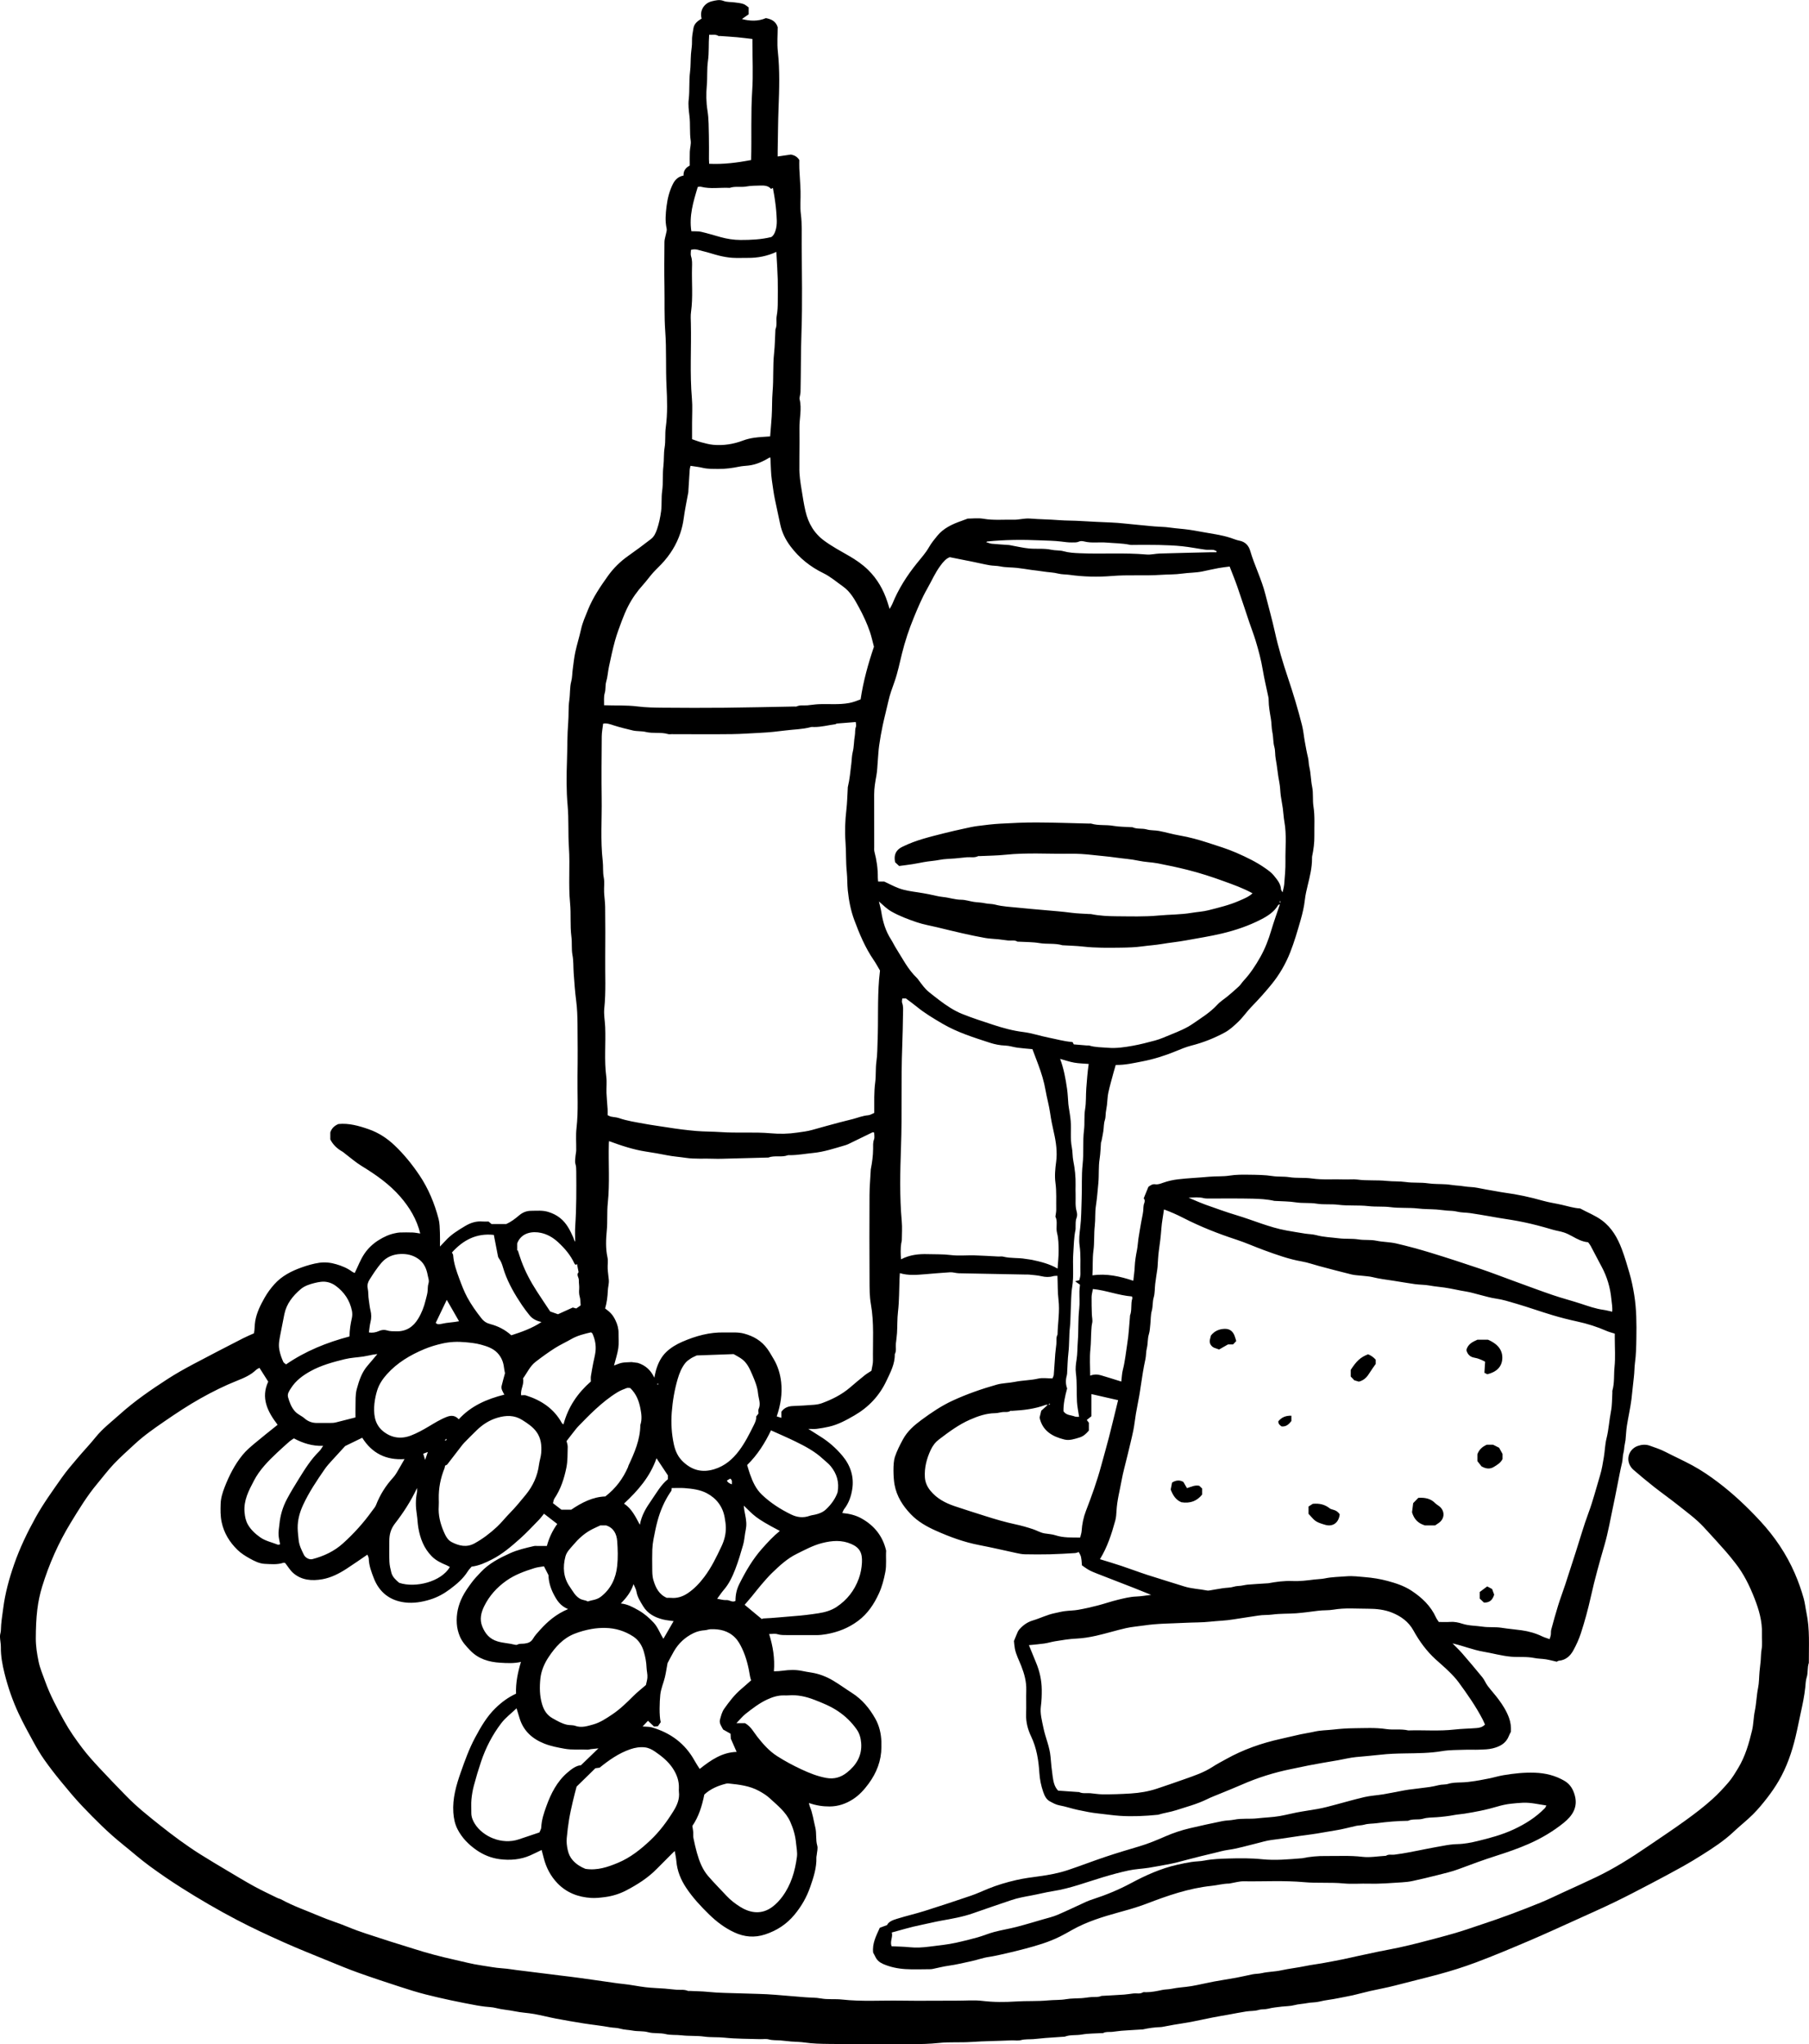 <?xml version="1.0" encoding="UTF-8"?>
<svg id="Layer_2" data-name="Layer 2" xmlns="http://www.w3.org/2000/svg" viewBox="0 0 203.906 230.43">
  <g id="Layer_1-2" data-name="Layer 1">
    <g>
      <path d="m175.457,187.317c-.429-.097-.812-.204-1.201-.266-.439-.07-.891-.064-1.324-.152-.87-.178-1.75-.067-2.62-.146-1.054-.096-2.081-.39-3.123-.567-1.146-.195-2.217-.645-3.465-.933.419.429.764.749,1.07,1.102.777.899,1.547,1.804,2.297,2.726.235.29.369.66.594.96.39.518.835.996,1.221,1.517.474.639.898,1.304,1.179,2.068.193.523.252,1.033.22,1.587-.08.165-.178.34-.252.525-.324.814-1.026,1.155-1.792,1.349-.491.124-1.017.126-1.529.148-.52.023-1.043-.011-1.563.009-.874.033-1.761.01-2.618.155-1.404.237-2.811.235-4.223.258-.897.015-1.799.041-2.689.144-.93.108-1.862.177-2.793.268-.678.066-1.345.237-2.018.356-.608.107-1.217.205-1.825.312-.499.088-.998.176-1.495.275-.647.129-1.291.272-1.938.402-1.944.39-3.824.981-5.64,1.781-.744.328-1.502.624-2.252.937-.549.228-1.109.434-1.641.696-1.111.547-2.301.853-3.47,1.233-.674.219-1.372.301-2.042.514-.021.007-.045.002-.068.004-1.392.139-2.79.206-4.184.118-.818-.051-1.634-.184-2.453-.266-.789-.079-1.571-.243-2.348-.408-.686-.146-1.354-.384-2.044-.507-.413-.074-.754-.276-1.098-.46-.408-.218-.602-.653-.747-1.076-.237-.691-.382-1.396-.429-2.136-.09-1.412-.306-2.802-.93-4.105-.374-.782-.592-1.613-.563-2.502.03-.905-.01-1.813.017-2.718.028-.953-.221-1.841-.56-2.71-.255-.654-.595-1.277-.726-1.975-.058-.305-.074-.618-.1-.848.167-.407.293-.737.439-1.059.054-.119.144-.226.234-.323.4-.432.863-.757,1.439-.929.84-.249,1.628-.657,2.494-.83.366-.073.729-.173,1.099-.222.507-.067,1.026-.064,1.529-.153.735-.13,1.464-.296,2.187-.482.763-.196,1.509-.46,2.274-.645.685-.166,1.369-.343,2.085-.37.554-.021,1.105-.121,1.682-.19-.63-.254-1.25-.51-1.875-.754-1.41-.551-2.822-1.094-4.232-1.645-.308-.121-.618-.245-.907-.405-.289-.16-.554-.366-.785-.522-.065-.94-.089-1.039-.36-1.5-.135.039-.276.107-.42.116-.941.055-1.882.115-2.825.138-.951.023-1.903.016-2.855-.002-.307-.006-.616-.072-.918-.137-1.398-.302-2.795-.63-4.196-.899-1.71-.328-3.312-.918-4.879-1.618-1.033-.461-2.037-1.023-2.834-1.857-.903-.944-1.59-2.004-1.836-3.333-.135-.731-.202-2.415.038-3.129.231-.689.562-1.339.911-1.982.498-.917,1.256-1.577,2.068-2.178,1.123-.83,2.28-1.613,3.555-2.199,1.599-.735,3.259-1.313,4.949-1.791.655-.185,1.363-.174,2.034-.312.87-.18,1.761-.167,2.631-.367.495-.114,1.037-.021,1.614-.021.051-.133.137-.266.149-.406.064-.782.104-1.567.165-2.35.029-.377.093-.75.126-1.127.031-.354-.051-.72.129-1.056.01-.018.004-.045.004-.067.034-1.282.261-2.565.108-3.843-.107-.893-.077-1.786-.12-2.723-.19.016-.347.005-.488.046-.441.128-.867.109-1.316.002-.451-.107-.923-.128-1.387-.18-.134-.015-.272-.005-.408-.007-2.505-.046-5.01-.089-7.514-.144-.331-.007-.663-.132-.989-.111-.956.06-1.913.145-2.867.223-.908.074-1.841.158-2.793-.125-.014.235-.03.431-.038.626-.049,1.236-.027,2.481-.17,3.706-.095.811-.065,1.614-.112,2.419-.023.399-.09.796-.129,1.194-.039.398.084.813-.123,1.194.024,1.113-.503,2.069-.951,3.02-.779,1.654-1.994,2.948-3.59,3.874-.918.533-1.844,1.043-2.89,1.278-.451.101-.909.182-1.367.24-.264.034-.537.006-.948.006.507.322.894.574,1.287.816.981.601,1.838,1.352,2.57,2.231.898,1.078,1.31,2.344,1.096,3.736-.123.801-.388,1.588-.909,2.252-.087.111-.128.259-.216.445.803.075,1.511.25,2.15.604,1.454.806,2.419,2.003,2.794,3.644-.052.804.065,1.603-.094,2.419-.162.83-.367,1.633-.716,2.395-.553,1.207-1.267,2.291-2.36,3.104-1.073.797-2.258,1.263-3.568,1.493-.379.067-.749.106-1.127.108-1.088.006-2.175.005-3.263-.003-.378-.003-.752.013-1.131-.105-.265-.083-.576-.016-.931-.016.433,1.379.656,2.746.538,4.201.377-.003.691-.023,1.026-.069.708-.098,1.432-.123,2.146.026.345.072.694.131,1.042.185.883.138,1.705.457,2.465.91.726.432,1.409.934,2.122,1.388,1.143.727,1.977,1.738,2.63,2.898.449.798.653,1.683.685,2.602.007.204.003.408.002.612-.009,1.539-.543,2.894-1.445,4.121-.496.675-1.052,1.29-1.759,1.746-.795.514-1.657.812-2.623.819-.787.006-1.541-.113-2.338-.391.035.152.046.278.094.389.323.756.42,1.568.617,2.355.171.684.025,1.379.221,2.058.093.322-.03.706-.058,1.062-.007.088-.042.175-.039.262.041,1.175-.324,2.27-.7,3.353-.394,1.136-.983,2.165-1.758,3.102-.894,1.081-1.992,1.798-3.315,2.234-1.204.397-2.35.292-3.481-.233-1.065-.494-1.985-1.192-2.821-2.005-.951-.926-1.854-1.897-2.592-3.004-.608-.912-1.023-1.902-1.114-3.014-.03-.373-.118-.74-.185-1.15-.117.113-.225.213-.329.317-.56.561-1.124,1.119-1.678,1.686-.994,1.018-2.183,1.771-3.427,2.426-.756.398-1.572.657-2.446.769-.515.066-1.026.126-1.535.095-1.466-.089-2.779-.588-3.809-1.662-.762-.795-1.266-1.756-1.539-2.83-.075-.295-.155-.588-.241-.914-.451.216-.854.419-1.266.603-1.115.498-2.31.581-3.482.429-.929-.12-1.822-.48-2.619-1.04-.877-.616-1.598-1.351-2.096-2.304-.314-.601-.443-1.244-.488-1.909-.108-1.581.325-3.075.837-4.532.467-1.33.948-2.664,1.616-3.912.643-1.2,1.319-2.38,2.315-3.342.679-.656,1.422-1.21,2.299-1.61-.046-1.212.192-2.38.555-3.582-.799.185-1.579.138-2.347.091-1.263-.078-2.44-.417-3.365-1.379-.469-.488-.924-.973-1.185-1.61-.185-.453-.299-.915-.333-1.412-.075-1.075.159-2.084.632-3.028.287-.572.667-1.103,1.049-1.619.306-.414.67-.787,1.023-1.164.917-.98,2.087-1.581,3.283-2.125.861-.392,1.787-.601,2.707-.815.13-.03.271-.011.407-.011.34-.001.679-0,1.05-0.0.243-.896.627-1.73,1.171-2.48-.498-.386-.972-.753-1.493-1.157-.174.211-.362.475-.585.704-.696.713-1.375,1.448-2.118,2.11-.981.874-1.984,1.742-3.165,2.341-.702.356-1.424.704-2.291.812-.122.147-.302.321-.431.527-.523.835-1.256,1.453-2.033,2.032-.662.493-1.376.887-2.161,1.135-.943.299-1.922.461-2.902.341-1.681-.206-2.875-1.136-3.49-2.713-.278-.712-.558-1.443-.577-2.234-.003-.146-.1-.289-.155-.439-.788.536-1.562,1.08-2.356,1.595-.837.543-1.741,1.004-2.715,1.177-1.159.205-2.34.131-3.293-.703-.345-.302-.587-.724-.91-1.134-.037-.003-.132-.038-.208-.014-.682.223-1.385.148-2.075.118-.623-.027-1.191-.321-1.726-.619-.484-.27-.97-.577-1.362-.961-.884-.865-1.52-1.884-1.784-3.129-.148-.696-.133-1.386-.111-2.077.021-.64.216-1.258.447-1.853.506-1.304,1.136-2.551,2.023-3.638.395-.484.883-.9,1.364-1.305.838-.707,1.702-1.382,2.587-2.096-1.146-1.489-1.91-3.036-1.059-4.863-.33-.519-.65-1.025-.987-1.556-.104.063-.272.128-.392.242-.607.58-1.356.9-2.12,1.203-1.418.563-2.778,1.243-4.111,1.989-1.435.804-2.799,1.713-4.15,2.643-1.14.784-2.276,1.58-3.293,2.525-.793.737-1.607,1.456-2.352,2.24-.662.696-1.238,1.473-1.857,2.21-1.15,1.371-2.075,2.897-3.003,4.417-1.378,2.257-2.441,4.664-3.216,7.189-.257.838-.44,1.71-.545,2.58-.13,1.069-.167,2.149-.171,3.231-.004.903.137,1.782.316,2.649.153.745.464,1.459.722,2.18.567,1.586,1.357,3.063,2.174,4.533.597,1.075,1.298,2.071,2.035,3.043.582.768,1.233,1.488,1.89,2.196,1.014,1.093,2.051,2.164,3.093,3.23,1.164,1.191,2.461,2.226,3.764,3.261,1.468,1.166,2.968,2.282,4.553,3.281,1.015.64,2.048,1.25,3.079,1.864.993.591,1.983,1.192,2.996,1.747.856.469,1.744.881,2.621,1.313.138.068.299.091.433.165,1.359.751,2.83,1.249,4.251,1.857,1.091.467,2.236.808,3.331,1.267,1.259.528,2.565.907,3.855,1.338,1.164.389,2.344.728,3.512,1.105,1.484.478,2.99.871,4.511,1.211,1.03.23,2.054.507,3.097.655.767.109,1.527.272,2.309.321.726.046,1.449.191,2.179.267.727.075,1.45.194,2.18.271.727.077,1.451.192,2.18.272.727.079,1.453.181,2.18.274.966.123,1.928.28,2.895.408.658.087,1.312.203,1.976.267.879.085,1.748.277,2.626.38.711.083,1.429.097,2.143.152.444.034.886.099,1.33.129.423.029.854-.051,1.264.125.058.025.135.005.202.008.693.034,1.384.035,2.08.108,1.25.131,2.516.122,3.775.17,1.259.048,2.522.05,3.777.156,1.136.096,2.271.185,3.406.28.58.049,1.171.025,1.736.129.808.149,1.619.039,2.42.128,2.186.242,4.378.09,6.566.123,2.175.033,4.35.002,6.525.002.906-0,1.823-.08,2.716.028,1.263.152,2.528.147,3.779.066,1.217-.078,2.435-.007,3.642-.123.672-.065,1.352-.023,2.008-.136.584-.101,1.161-.076,1.741-.115.376-.025.749-.1,1.126-.124.378-.025.764.039,1.125-.132.019-.009.045-.002.067-.003.828-.047,1.657-.087,2.484-.145.354-.025.705-.089,1.057-.13.352-.042.72.088,1.061-.12.084-.051.222-.017.335-.017.626 0,1.232-.123,1.841-.255.344-.075.701-.055,1.057-.131.735-.156,1.498-.178,2.24-.304.845-.144,1.679-.353,2.522-.511.845-.159,1.697-.28,2.543-.436.605-.112,1.204-.258,1.808-.38.347-.07.7-.053,1.056-.135.709-.164,1.457-.156,2.169-.312.927-.203,1.869-.301,2.798-.496.6-.126,1.222-.196,1.831-.305.78-.14,1.56-.288,2.337-.444.56-.113,1.115-.247,1.674-.368.795-.172,1.589-.345,2.386-.509.754-.155,1.514-.285,2.266-.45.793-.173,1.584-.361,2.37-.565,1.336-.347,2.674-.692,3.999-1.078.988-.287,1.959-.637,2.937-.959,2.25-.739,4.468-1.569,6.66-2.465.877-.358,1.729-.778,2.59-1.174,1.242-.571,2.49-1.13,3.722-1.722,2.024-.973,3.915-2.171,5.766-3.435,1.413-.965,2.842-1.909,4.228-2.912,1.051-.76,2.085-1.542,3.053-2.418.655-.592,1.25-1.229,1.818-1.891.417-.486.751-1.048,1.085-1.599.799-1.315,1.221-2.779,1.573-4.258.168-.708.16-1.457.308-2.171.181-.87.196-1.759.372-2.63.119-.587.106-1.2.161-1.801.038-.421.096-.84.133-1.261.037-.421.022-.838.1-1.266.104-.571.021-1.174.04-1.763.046-1.401-.335-2.712-.838-3.994-.551-1.406-1.206-2.759-2.147-3.954-.359-.457-.717-.916-1.102-1.35-.821-.926-1.649-1.847-2.494-2.752-.861-.923-1.886-1.661-2.867-2.445-.888-.709-1.819-1.363-2.713-2.066-.791-.623-1.565-1.269-2.327-1.928-.195-.169-.363-.407-.459-.647-.335-.829.104-1.746.955-2.041.449-.156.887-.194,1.365-.023.582.208,1.167.397,1.72.681,1.026.527,2.079,1.002,3.092,1.552,1.017.552,1.972,1.207,2.896,1.908,1.711,1.299,3.267,2.771,4.721,4.343,1.627,1.759,2.962,3.726,3.916,5.936.392.908.722,1.84.987,2.79.148.529.201,1.083.314,1.622.392,1.868.258,3.761.268,5.647-.187.53-.07,1.101-.246,1.641-.115.352-.115.744-.156,1.119-.103.967-.301,1.917-.511,2.865-.2.902-.369,1.811-.585,2.709-.418,1.743-.998,3.43-1.907,4.984-.381.651-.812,1.278-1.273,1.875-.507.657-1.039,1.302-1.625,1.887-.683.682-1.452,1.276-2.154,1.94-1.094,1.035-2.344,1.851-3.611,2.646-.695.436-1.395.865-2.112,1.264-1.199.666-2.408,1.316-3.624,1.952-1.351.708-2.703,1.417-4.076,2.081-1.429.691-2.88,1.336-4.327,1.989-1.766.798-3.527,1.609-5.31,2.369-2.001.852-4.007,1.699-6.043,2.46-1.352.505-2.732.941-4.133,1.32-1.652.447-3.316.84-4.971,1.275-.913.24-1.847.4-2.768.61-.663.151-1.318.336-1.981.487-.537.122-1.082.207-1.62.322-.711.153-1.438.209-2.147.388-.427.108-.888.076-1.323.162-.499.099-1.007.108-1.505.24-.447.118-.926.108-1.391.161-.527.059-1.055.115-1.572.244-.344.086-.699.027-1.056.136-.439.134-.926.096-1.388.168-.675.104-1.345.24-2.018.362-.586.105-1.173.2-1.757.315-.82.161-1.634.347-2.455.503-.629.119-1.264.205-1.895.313-.413.07-.823.153-1.235.229-.087.016-.175.036-.263.038-.69.021-1.371.115-2.044.266-.043.01-.09.003-.136.006-.76.047-1.521.088-2.28.145-.354.027-.704.099-1.057.126-.333.026-.675-.04-.99.131-.036.019-.089.004-.135.007-.76.047-1.532.03-2.277.162-.637.113-1.298-.004-1.913.238-.02.008-.045.003-.068.004-.692.047-1.384.09-2.076.143-.466.036-.931.098-1.397.132-.467.034-.932-.014-1.402.113-.338.092-.721.011-1.083.028-1.508.069-3.021.075-4.523.178-1.218.083-2.437-.017-3.643.112-2.075.221-4.151.088-6.226.12-2.061.033-4.124.012-6.185-.011-.897-.01-1.802-.029-2.687-.157-.516-.075-1.025-.077-1.537-.113-.422-.029-.84-.098-1.262-.128-.422-.03-.842.006-1.267-.11-.317-.087-.675-.018-1.015-.03-1.327-.045-2.662-.027-3.979-.167-.765-.082-1.531-.014-2.283-.12-.852-.12-1.71-.044-2.553-.146-.605-.073-1.228 0-1.802-.139-.662-.16-1.33-.033-1.99-.215-.55-.151-1.16-.07-1.728-.178-.477-.091-.964-.085-1.439-.226-.352-.104-.744-.081-1.12-.15-.979-.179-1.973-.278-2.957-.433-1.046-.165-2.09-.346-3.13-.543-.82-.156-1.63-.371-2.451-.518-.72-.128-1.459-.154-2.173-.305-.713-.151-1.443-.185-2.151-.371-.404-.106-.837-.106-1.255-.16-.307-.04-.614-.082-.919-.138-1.926-.354-3.843-.75-5.741-1.233-.956-.243-1.899-.539-2.837-.845-1.585-.516-3.17-1.037-4.739-1.598-1.139-.407-2.259-.872-3.379-1.331-1.695-.694-3.4-1.37-5.071-2.118-1.761-.788-3.515-1.601-5.223-2.496-2.146-1.123-4.24-2.343-6.289-3.642-1.223-.775-2.415-1.592-3.58-2.445-1.046-.765-2.019-1.631-3.031-2.443-1.625-1.303-3.091-2.774-4.524-4.276-.867-.908-1.668-1.88-2.466-2.851-.652-.793-1.281-1.609-1.871-2.449-.445-.634-.836-1.309-1.209-1.989-.574-1.047-1.149-2.096-1.655-3.177-.679-1.453-1.203-2.965-1.591-4.527-.243-.976-.428-1.949-.414-2.96.005-.398-.092-.796-.101-1.195-.005-.239.101-.479.104-.719.011-.827.157-1.637.261-2.454.218-1.714.671-3.36,1.237-4.985.637-1.828,1.47-3.556,2.406-5.25.876-1.584,1.935-3.039,2.969-4.512.551-.786,1.189-1.513,1.809-2.249.651-.773,1.355-1.503,1.987-2.29.796-.991,1.801-1.75,2.734-2.59,1.665-1.499,3.504-2.762,5.377-3.975.928-.602,1.898-1.145,2.875-1.665,1.875-1,3.767-1.968,5.657-2.941.392-.202.802-.367,1.216-.554.091-.458.061-.925.142-1.389.167-.964.594-1.803,1.058-2.626.304-.539.681-1.05,1.094-1.512.834-.934,1.919-1.489,3.087-1.904.645-.229,1.302-.421,1.973-.519.64-.094,1.29-.023,1.924.166.642.191,1.251.437,1.79.843.087.066.199.099.287.142.355-.726.64-1.5,1.088-2.166.409-.608.96-1.133,1.602-1.534.585-.366,1.2-.656,1.881-.788.173-.034.348-.074.523-.078.476-.011.952-.017,1.427.001.282.011.562.072.863.113-.387-1.587-1.187-2.922-2.241-4.14-1.246-1.439-2.775-2.496-4.379-3.479-.662-.406-1.253-.929-1.876-1.399-.089-.068-.169-.151-.266-.205-.578-.325-1.054-.751-1.374-1.38v-.791c.144-.444.445-.754.917-.948,1.163-.117,2.289.198,3.403.587,1.111.387,2.069,1.009,2.92,1.818,1.063,1.01,1.978,2.141,2.794,3.352,1.021,1.515,1.71,3.185,2.171,4.944.128.489.124,1.017.149,1.528.023.491.005.985.005,1.584.254-.268.429-.444.595-.629.635-.712,1.435-1.202,2.243-1.684.607-.363,1.249-.574,1.968-.509.225.02.453.003.669.003.118.099.221.186.335.282h1.66c.523-.231,1.002-.592,1.456-.979.393-.336.836-.509,1.337-.512.647-.004,1.296-.074,1.939.123.496.152.939.367,1.345.691.727.581,1.12,1.379,1.483,2.198.066.148.078.32.211.474,0-.584-.034-1.17.006-1.752.14-2.051.132-4.104.115-6.157-.002-.287-.002-.568-.091-.862-.087-.285-.008-.623.012-.937.013-.198.072-.394.075-.592.013-.838-.062-1.685.033-2.513.224-1.962.082-3.925.112-5.886.03-1.948.021-3.897-0-5.845-.009-.874-.036-1.755-.15-2.62-.137-1.043-.206-2.086-.282-3.133-.049-.67-.01-1.354-.133-2.007-.132-.698-.032-1.394-.122-2.08-.163-1.258-.029-2.526-.15-3.777-.203-2.099.007-4.201-.131-6.294-.105-1.578-.004-3.162-.146-4.729-.153-1.694-.131-3.385-.072-5.07.05-1.418.02-2.842.137-4.253.071-.854.005-1.714.126-2.554.102-.706.037-1.423.222-2.123.113-.426.101-.884.161-1.326.089-.66.155-1.326.295-1.975.185-.859.456-1.7.645-2.559.167-.76.485-1.458.771-2.172.557-1.393,1.393-2.624,2.255-3.833.627-.88,1.396-1.637,2.289-2.265.874-.615,1.734-1.253,2.578-1.909.354-.275.537-.698.678-1.115.219-.647.356-1.306.448-1.992.103-.766.015-1.531.121-2.282.134-.943.032-1.892.142-2.825.082-.696.022-1.398.135-2.076.128-.765.028-1.531.131-2.283.214-1.554.161-3.114.084-4.662-.102-2.054.008-4.112-.141-6.156-.123-1.694-.059-3.382-.091-5.072-.032-1.676-.015-3.353 0-5.03.003-.281.11-.561.161-.842.039-.216.134-.449.089-.649-.191-.846-.117-1.675-.011-2.526.108-.869.315-1.687.698-2.47.251-.513.61-.87,1.218-.984-.032-.528.235-.883.699-1.129,0-.512-.015-1.034.005-1.554.016-.422.159-.854.1-1.26-.134-.92-.029-1.847-.138-2.758-.076-.628-.157-1.259-.085-1.875.121-1.034.019-2.076.148-3.097.085-.676.057-1.343.106-2.013.036-.489.135-.979.116-1.465-.019-.502.084-.981.163-1.462.085-.52.492-.826.923-1.084-.257-.863.261-1.744,1.171-1.954.426-.098.837-.214,1.303-.034.381.147.831.11,1.249.167.328.045.665.072.975.175.222.073.408.258.6.387v.78c-.234.165-.493.348-.757.533.905.232,1.82.276,2.701-.105.593.116,1.097.318,1.332,1.02,0,.85-.084,1.81.017,2.751.229,2.121.161,4.246.079,6.36-.063,1.623-.063,3.244-.098,4.866-.004.199-.001.398-.001.602.512-.075.965-.141,1.495-.218.32.066.693.196.943.616,0,.294-.013.631.003.968.04.852.112,1.702.137,2.554.026.86-.072,1.733.036,2.58.144,1.127.089,2.249.094,3.373.015,3.308.092,6.619-.025,9.923-.08,2.258-.055,4.514-.109,6.77-.003.131-.042.262-.061.393-.019.131-.074.274-.044.393.275,1.095-.033,2.185-.015,3.277.017,1.087-.003,2.175-.006,3.263-.001.385.006.771-.002,1.156-.019.851.113,1.682.251,2.521.132.807.249,1.615.436,2.411.32,1.361.964,2.496,2.13,3.345.886.646,1.841,1.16,2.784,1.702.777.448,1.514.955,2.152,1.58,1.031,1.012,1.73,2.241,2.173,3.614.071.22.139.44.246.781.141-.254.238-.392.299-.545.682-1.681,1.639-3.193,2.776-4.6.477-.59.994-1.164,1.366-1.818.269-.472.6-.875.935-1.283.706-.86,1.678-1.306,2.698-1.667.208-.074.415-.153.732-.27.514,0,1.163-.087,1.779.019,1.126.194,2.249.079,3.372.107.625.015,1.239-.182,1.874-.13,1.075.088,2.159.091,3.23.176.855.068,1.706.045,2.557.103,1.1.075,2.201.11,3.301.163.506.024,1.025.057,1.533.115.998.115,1.999.184,2.995.292.559.061,1.115.07,1.671.112.354.026.704.098,1.058.126.355.028.708.068,1.058.107.664.073,1.317.19,1.97.311,1.081.201,2.178.33,3.23.672.334.109.661.253,1.003.317.652.123,1.039.566,1.202,1.125.486,1.669,1.288,3.225,1.713,4.914.359,1.427.763,2.84,1.08,4.281.382,1.735.898,3.442,1.464,5.13.593,1.768,1.136,3.552,1.59,5.36.15.598.202,1.22.312,1.829.11.607.216,1.216.362,1.814.085.347.063.698.148,1.052.176.729.166,1.501.317,2.237.152.738.035,1.486.149,2.212.173,1.103.084,2.204.101,3.305.012.779-.088,1.553-.25,2.317-.019.087-.012.181-.012.271-0,1.029-.249,2.016-.489,3.007-.13.535-.256,1.075-.317,1.62-.086.772-.262,1.524-.473,2.263-.355,1.243-.717,2.491-1.191,3.692-.505,1.28-1.197,2.472-2.072,3.554-.723.894-1.491,1.743-2.293,2.567-.531.546-.96,1.194-1.513,1.713-.45.422-.904.857-1.464,1.163-1.208.658-2.47,1.155-3.804,1.494-.614.156-1.206.41-1.795.651-1.204.493-2.433.878-3.716,1.126-.981.19-1.951.421-3.0.401-.082.281-.166.551-.239.825-.203.763-.426,1.522-.593,2.293-.098.454-.1.928-.156,1.392-.034.285-.096.567-.132.851-.036.285-.008.563-.106.858-.131.392-.109.833-.171,1.25-.055.369-.134.735-.206,1.102-.013.064-.054.124-.059.188-.05.6-.055,1.208-.15,1.8-.147.918-.061,1.843-.146,2.757-.08.863-.149,1.732-.278,2.586-.112.743-.04,1.482-.124,2.215-.108.942-.029,1.895-.154,2.825-.124.925-.05,1.839-.115,2.773,1.597-.224,3.091.104,4.609.614.057-.535.141-1.059.161-1.586.026-.647.138-1.277.26-1.91.08-.414.094-.839.158-1.257.097-.633.208-1.263.319-1.894.068-.391.163-.778.214-1.17.04-.307-.001-.617.121-.925.065-.164.098-.405-.063-.539.185-.452.365-.892.533-1.305.25-.191.478-.336.766-.291.325.05.616-.077.904-.177.544-.19,1.091-.315,1.669-.383,1.156-.136,2.318-.177,3.472-.287.786-.075,1.578-.01,2.348-.132.743-.118,1.479-.109,2.217-.098.874.013,1.759.017,2.618.152.63.099,1.26.027,1.875.123.851.133,1.714.029,2.552.148,1.24.175,2.476.059,3.713.107.475.019.958-.046,1.426.016,1.099.146,2.209.037,3.301.152.719.076,1.44.023,2.146.125.83.12,1.669.026,2.485.144.698.101,1.388.071,2.08.116.354.023.704.097,1.058.124.333.025.66.05.992.108.478.084.975.058,1.461.162.689.148,1.387.256,2.082.38.326.058.651.122.979.166,1.464.194,2.902.506,4.323.91.696.198,1.42.297,2.128.458.687.157,1.361.373,2.071.413.819.452,1.703.781,2.462,1.347,1.114.829,1.761,1.984,2.235,3.241.333.882.598,1.792.861,2.698.233.803.401,1.618.535,2.448.264,1.631.27,3.265.243,4.903-.015.919-.033,1.845-.156,2.754-.072.537-.056,1.073-.124,1.602-.107.839-.168,1.682-.274,2.519-.127,1.004-.359,1.995-.516,2.996-.083.527-.094,1.065-.152,1.597-.026.24-.099.475-.128.716-.029.246-.041.485-.107.734-.095.355-.068.742-.158,1.117-.202.832-.351,1.677-.521,2.517-.148.733-.284,1.468-.443,2.199-.33,1.524-.581,3.063-1.018,4.566-.558,1.919-1.098,3.848-1.531,5.797-.311,1.402-.686,2.781-1.129,4.141-.217.666-.514,1.316-.852,1.93-.342.62-.847,1.088-1.614,1.159-.103.01-.199.087-.267.119Zm-127.213-23.647c-.179.068-.359.135-.543.205.066.209.125.395.218.691.131-.379.222-.643.313-.907.038-.019.077-.038.026-.013.028-.05.007-.013-.014.024Zm34.258,3.659c.02.04.04.08.012.025.053.031.015.009-.023-.013-.001-.235.088-.493-.185-.663-.117.069-.237.141-.374.222.13.269.357.341.57.43Zm-40.929-17.128c.388.067.778.006,1.116-.149.315-.145.645-.173.915-.084.36.118.706.099,1.061.108,1.112.029,1.907-.492,2.473-1.424.393-.647.659-1.342.835-2.074.072-.299.163-.594.211-.897.052-.33.009-.684.111-.994.109-.33-.027-.625-.077-.899-.139-.76-.413-1.459-1.142-1.932-.601-.39-1.214-.517-1.898-.497-.869.026-1.625.344-2.181.991-.505.588-.933,1.247-1.347,1.905-.17.27-.283.6-.206.957.095.434.051.885.127,1.324.068.392.091.794.188,1.178.112.446.113.871.003,1.318-.094.384-.123.784-.18,1.177-.036.021-.073.041-.019.011-.03.055-.01.018.01-.019Zm76.549,8.169c-.09-.001-.191-.03-.27-0-1.217.457-2.488.601-3.773.671-.068.004-.152-.02-.201.012-.268.178-.568.093-.854.125-.285.032-.568.122-.852.125-1.017.013-1.955.341-2.862.742-1.264.558-2.369,1.383-3.464,2.215-.413.314-.713.705-.935,1.18-.459.983-.728,2.002-.661,3.089.034.563.258,1.064.618,1.507.715.883,1.675,1.388,2.72,1.744,1.122.383,2.257.731,3.386,1.093,1.152.369,2.311.71,3.496.964.665.142,1.323.329,1.968.544.435.144.834.395,1.295.473.413.07.844.085,1.237.214.913.299,1.841.246,2.781.256.064-.274.152-.507.168-.744.052-.777.203-1.531.483-2.255.648-1.676,1.255-3.366,1.723-5.103.29-1.079.604-2.152.882-3.234.349-1.358.671-2.722,1.022-4.151-1.003-.229-1.991-.454-3.01-.686v2.496c-.18.146-.35.285-.522.424.069.09.151.197.236.308v.88c-.295.353-.598.648-1.062.788-.561.17-1.132.367-1.698.227-1.356-.333-2.476-.98-2.794-2.474.063-.257.12-.492.189-.773.228-.207.485-.44.742-.673.085-.013.17-.026.255-.039-.016-.032-.031-.064-.047-.096-.065.05-.129.1-.193.15Zm13.082-22.039c-.108.761-.246,1.459-.298,2.163-.06.822-.155,1.637-.276,2.452-.091.618-.103,1.247-.151,1.871-.007.089-.018.177-.031.266-.079.548-.169,1.094-.236,1.643-.062.509-.025,1.043-.168,1.525-.149.501-.079,1.012-.219,1.512-.135.486-.108,1.016-.164,1.526-.041.374-.054.761-.163,1.117-.159.518-.098,1.057-.23,1.577-.103.406-.071.845-.163,1.254-.229,1.013-.372,2.04-.529,3.065-.054.35-.101.701-.164,1.049-.121.672-.26,1.341-.375,2.014-.108.632-.166,1.274-.296,1.901-.197.945-.436,1.88-.659,2.819-.223.939-.492,1.869-.663,2.818-.203,1.129-.507,2.242-.567,3.396-.02.376-.045.762-.144,1.122-.412,1.496-.883,2.971-1.726,4.342.834.259,1.636.494,2.428.759.975.326,1.937.693,2.915,1.011,1.373.446,2.758.856,4.134,1.294.848.271,1.739.293,2.603.466.106.021.225.002.335-.016.479-.078.955-.171,1.434-.242.417-.062.856-.046,1.251-.17.27-.085.526-.075.79-.107.263-.032.521-.106.784-.128.714-.058,1.429-.098,2.144-.145.045-.003.092.002.136-.006.901-.165,1.81-.294,2.725-.252.837.038,1.662-.067,2.481-.171.398-.051.804-.046,1.192-.127.812-.171,1.638-.171,2.457-.239.69-.057,1.385.038,2.079.096.866.073,1.711.207,2.546.433.938.254,1.856.552,2.679,1.094,1.179.776,2.174,1.713,2.767,3.024.081.178.209.335.317.504.445,0,.853.024,1.257-.006.479-.036.949.058,1.38.199.753.246,1.532.22,2.295.335.704.106,1.425.012,2.145.126.742.118,1.497.178,2.245.282.818.114,1.591.332,2.332.689.25.12.522.195.836.309.055-.189.113-.329.134-.474.029-.199-.002-.41.05-.601.247-.913.497-1.826.778-2.729.248-.798.547-1.58.809-2.374.405-1.231.799-2.466,1.196-3.699.464-1.442.876-2.903,1.404-4.321.522-1.4.884-2.843,1.316-4.266.203-.669.312-1.37.428-2.062.117-.698.128-1.42.299-2.103.253-1.011.303-2.049.504-3.066.134-.674.11-1.38.155-2.072.006-.09-.014-.186.01-.271.242-.872.145-1.776.235-2.662.107-1.054.027-2.127.027-3.191 0-.177 0-.353 0-.546-.336-.109-.636-.179-.914-.301-1.07-.47-2.173-.82-3.317-1.067-.943-.203-1.881-.443-2.806-.72-1.365-.409-2.708-.891-4.076-1.291-.757-.221-1.51-.465-2.301-.575-.585-.081-1.156-.261-1.732-.401-.533-.13-1.058-.304-1.598-.389-.829-.13-1.643-.336-2.476-.455-.545-.077-1.098-.121-1.642-.222-.546-.102-1.113-.083-1.665-.159-.832-.113-1.657-.269-2.488-.393-.764-.114-1.529-.208-2.282-.395-.364-.091-.747-.106-1.122-.151-.419-.051-.85-.054-1.257-.153-1.215-.294-2.423-.622-3.632-.942-.657-.174-1.302-.409-1.969-.524-1.461-.252-2.841-.757-4.223-1.258-1.051-.381-2.073-.847-3.135-1.194-2.072-.677-4.094-1.474-6.03-2.47-.687-.354-1.386-.66-2.151-.942Zm9.981-35.629c-1.072-.592-2.132-.96-3.184-1.345-1.359-.497-2.735-.946-4.138-1.297-1.108-.277-2.226-.519-3.347-.733-.717-.137-1.46-.144-2.172-.299-.87-.19-1.755-.237-2.63-.365-.833-.122-1.679-.18-2.519-.279-.867-.102-1.747-.158-2.62-.145-2.414.035-4.831-.14-7.243.115-.958.102-1.927.104-2.891.152-.068.003-.146-.017-.202.011-.407.201-.842.084-1.263.121-.443.039-.885.094-1.328.133-.578.052-1.167.045-1.732.158-.589.118-1.186.143-1.773.251-.433.08-.865.17-1.3.238-.501.078-1.005.137-1.494.203-.208-.193-.372-.345-.453-.421-.146-.705.017-1.192.494-1.554.122-.093.266-.159.405-.228,1.468-.722,3.052-1.088,4.624-1.489.744-.19,1.494-.355,2.244-.52.495-.109.99-.225,1.491-.29.86-.112,1.723-.22,2.589-.268,1.371-.076,2.745-.142,4.117-.137,1.962.007,3.923.081,5.885.126.091.002.187-.016.271.009.803.24,1.642.102,2.458.245.679.119,1.381.109,2.073.156.045.003.095-.004.134.013.501.227,1.054.087,1.575.237.442.127.931.082,1.388.17.776.149,1.537.378,2.315.51,1.108.189,2.185.491,3.25.837,1.063.346,2.14.671,3.161,1.118,1.136.498,2.263,1.038,3.282,1.761.328.233.671.476.919.786.369.461.784.917.822,1.566.006.107.107.209.177.339.07-.338.164-.636.187-.94.065-.849.15-1.702.135-2.552-.025-1.485.146-2.976-.118-4.456-.09-.502-.109-1.016-.179-1.523-.066-.481-.168-.957-.232-1.438-.064-.486-.06-.983-.157-1.461-.18-.891-.244-1.799-.413-2.687-.085-.445-.032-.899-.15-1.324-.151-.541-.106-1.1-.223-1.644-.107-.498-.081-1.023-.167-1.527-.119-.701-.25-1.399-.256-2.113-.001-.09.003-.183-.015-.271-.218-1.056-.475-2.105-.652-3.168-.181-1.089-.465-2.149-.781-3.202-.214-.714-.487-1.41-.726-2.116-.456-1.351-.895-2.708-1.363-4.055-.265-.761-.575-1.506-.859-2.246-.46.063-.857.102-1.248.175-.605.113-1.205.249-1.808.376-.764.16-1.546.136-2.318.248-.771.111-1.564.083-2.348.137-1.843.127-3.693-.024-5.545.13-1.59.132-3.203.092-4.791-.13-.421-.059-.851-.035-1.257-.139-.564-.145-1.142-.144-1.709-.24-.437-.074-.879-.113-1.319-.174-.548-.076-1.093-.174-1.643-.232-.622-.066-1.26-.039-1.867-.166-.403-.084-.801-.06-1.194-.128-.628-.108-1.249-.26-1.874-.387-.863-.175-1.726-.345-2.624-.524-.448.169-.751.551-1.049.95-.603.808-.997,1.734-1.492,2.603-.584,1.023-1.039,2.109-1.488,3.196-.557,1.348-1.017,2.729-1.367,4.145-.259,1.049-.469,2.111-.829,3.132-.258.728-.53,1.449-.696,2.207-.198.904-.442,1.799-.634,2.704-.161.757-.295,1.521-.404,2.287-.082.575-.105,1.158-.155,1.737-.048.557-.058,1.12-.158,1.667-.129.703-.252,1.402-.251,2.119.001,1.971.002,3.942.005,5.912 0.0.181-.02.37.025.54.253.952.391,1.916.381,2.901-.001.151.025.302.039.464h.68c.571.265,1.098.551,1.654.758.682.254,1.408.349,2.127.457.414.062.827.135,1.239.214.541.103,1.075.262,1.62.315.685.067,1.338.303,2.039.308.478.003.953.171,1.432.243.417.063.847.061,1.256.154.374.085.765.055,1.121.149.888.235,1.8.26,2.699.358.996.108,1.998.183,2.997.275.954.087,1.909.153,2.86.283.686.094,1.383.103,2.075.15.068.005.138-.006.204.007.945.19,1.909.239,2.862.244,1.575.009,3.15.066,4.731-.083,1.243-.117,2.501-.092,3.741-.303.632-.107,1.281-.136,1.899-.294,1.187-.303,2.387-.586,3.511-1.087.476-.212.982-.393,1.455-.821Zm-42.641,24.754c0-.651-.004-1.217.001-1.783.005-.559.034-1.113.108-1.672.103-.774.024-1.563.136-2.349.109-.772.103-1.566.133-2.347.09-2.299-.019-4.604.166-6.902.027-.33.069-.66.104-.997-.229-.383-.446-.795-.708-1.177-.958-1.395-1.603-2.939-2.189-4.513-.403-1.081-.614-2.208-.734-3.349-.072-.689-.041-1.383-.113-2.08-.114-1.114-.062-2.243-.145-3.368-.09-1.209-.042-2.428.1-3.641.094-.801.106-1.611.155-2.416.003-.045-.004-.092.007-.136.213-.864.283-1.749.394-2.628.056-.442.051-.898.159-1.326.155-.61.124-1.237.237-1.849.06-.325-.009-.665.125-.993.058-.142-.009-.336-.021-.536-.747.058-1.438.11-2.129.168-.062.005-.118.073-.18.081-.792.101-1.569.317-2.375.312-.136-.001-.279-.021-.406.014-.905.249-1.844.249-2.765.366-.947.12-1.906.228-2.859.272-1.077.049-2.155.137-3.232.15-2.265.028-4.53.006-6.796.004-.136-0-.281.029-.406-.008-.826-.246-1.692-.039-2.526-.243-.471-.115-.985-.054-1.457-.167-.723-.173-1.447-.346-2.158-.576-.372-.12-.783-.281-1.186-.189-.058.508-.154.971-.157,1.435-.019,2.333-.041,4.667-.008,7.0.033,2.346-.148,4.696.118,7.04.071.621-.004,1.247.12,1.877.103.524.011,1.084.035,1.627.024.558.115,1.113.12,1.671.017,1.903.029,3.806.007,5.708-.023,1.916.095,3.833-.106,5.75-.071.681.073,1.383.102,2.077.077,1.87-.121,3.744.124,5.613.079.602-0,1.222.023,1.833.023.603.088,1.204.126,1.807.014.223.002.447.002.694.136.06.25.133.374.16.302.066.622.07.911.17.921.318,1.882.456,2.831.632.867.162,1.746.274,2.619.414,1.072.172,2.153.31,3.235.404.916.08,1.837.06,2.758.125,1.888.134,3.785-.031,5.68.138.976.087,1.971.069,2.963-.078.569-.084,1.137-.144,1.694-.303.991-.282,1.986-.552,2.981-.82.53-.143,1.066-.264,1.596-.405.573-.152,1.125-.379,1.729-.427.226-.018.441-.166.686-.264Zm68.842,68.953c-.099-.219-.171-.402-.261-.575-.768-1.484-1.726-2.847-2.709-4.191-.317-.433-.693-.827-1.076-1.204-.48-.473-.995-.912-1.496-1.365-1.041-.941-1.855-2.062-2.529-3.281-.551-.998-1.431-1.614-2.424-2.011-.834-.334-1.769-.436-2.675-.434-1.304.002-2.611-.12-3.915.104-.568.097-1.154.051-1.737.126-.814.104-1.632.219-2.45.282-.894.069-1.795.021-2.69.143-.529.072-1.062.027-1.603.118-.936.157-1.881.271-2.819.431-.856.146-1.727.158-2.59.254-.934.104-1.883.078-2.825.129-1.544.083-3.093.066-4.627.299-.678.103-1.369.148-2.036.299-1.131.257-2.242.607-3.374.861-.732.164-1.483.288-2.231.322-.805.036-1.59.172-2.379.299-.412.066-.814.195-1.227.254-.571.082-1.149.124-1.737.185.265.648.521,1.295.791,1.935.417.987.645,2.016.656,3.086.006.626-.015,1.248-.099,1.877-.109.816.127,1.628.29,2.434.222,1.096.707,2.12.801,3.26.06.725.13,1.458.235,2.183.086.593.184,1.178.621,1.625.756.053,1.493.105,2.229.156.045.003.098-.011.135.007.406.199.841.093,1.262.128.444.037.886.119,1.33.124,1.079.013,2.155-.026,3.235-.094,1.009-.064,1.976-.226,2.925-.538,1.04-.342,2.072-.704,3.105-1.068,1.101-.388,2.209-.755,3.199-1.404.48-.315.995-.576,1.497-.857,1.933-1.083,4-1.806,6.158-2.284.75-.166,1.495-.353,2.246-.516.517-.112,1.043-.182,1.557-.301.697-.162,1.413-.156,2.116-.235.774-.087,1.565-.147,2.346-.152,1.213-.009,2.426-.089,3.643.095.815.123,1.662-.044,2.483.153,1.734-.056,3.468.098,5.206-.1.817-.093,1.654-.101,2.481-.167.331-.026.652-.09.961-.39Zm-68.857-66.744c-.095-.013-.148-.038-.18-.022-.913.442-1.824.89-2.737,1.331-.138.066-.286.112-.434.155-1.161.337-2.304.723-3.526.841-.863.084-1.719.248-2.591.25-.091 0-.19-.019-.27.011-.708.262-1.479-.017-2.185.255-1.735.046-3.47.093-5.206.137-.317.008-.635.013-.951-.001-1.055-.045-2.107.057-3.168-.105-.698-.106-1.409-.15-2.108-.29-.779-.157-1.563-.291-2.348-.41-1.435-.218-2.801-.677-4.178-1.184-.008.102-.018.19-.02.278-.06,2.233.117,4.469-.118,6.701-.108,1.027-.017,2.063-.114,3.1-.094.996-.143,2.018.078,3.027.09.411-.001.859.023,1.288.023.421.093.839.129,1.259.035.404-.097.799-.112,1.193-.027.693-.114,1.368-.304,2.021.613.443.892.758,1.179,1.366.21.444.339.91.332,1.408-.008.566.052,1.141-.027,1.697-.091.637-.304,1.257-.483,1.962.323-.115.599-.251.891-.308.324-.063.661-.053,1.085-.081.184.024.469.06.702.09.868.275,1.462.81,1.864,1.669.077-.342.121-.601.194-.851.227-.778.583-1.504,1.169-2.059.514-.486,1.136-.854,1.79-1.138,1.515-.658,3.085-1.096,4.755-1.049.737.021,1.476-.07,2.212.128,1.066.288,1.952.799,2.615,1.71.265.364.474.75.703,1.131.486.809.754,1.701.859,2.617.15,1.319-.068,2.616-.498,3.878.16.049.322.098.522.159v-.683c.354-.489.8-.628,1.318-.648.784-.03,1.567-.076,2.349-.139.305-.025.62-.077.906-.182,1.149-.423,2.235-.965,3.174-1.771.544-.467,1.091-.93,1.651-1.377.257-.205.547-.367.753-.503.07-.432.178-.783.174-1.132-.027-2.134.143-4.271-.236-6.398-.156-.877-.145-1.79-.15-2.687-.017-3.195-.019-6.389-.003-9.584.005-.92.088-1.839.135-2.758.002-.045-.002-.092.007-.136.15-.766.257-1.536.264-2.32.003-.354-.033-.706.101-1.064.087-.234.016-.526.016-.783Zm-.019-54.761c-.163-.61-.276-1.149-.452-1.667-.326-.961-.755-1.88-1.24-2.772-.479-.88-.95-1.754-1.806-2.36-.726-.514-1.402-1.102-2.207-1.495-1.473-.719-2.715-1.709-3.703-3.026-.567-.756-.97-1.578-1.16-2.5-.186-.906-.386-1.809-.579-2.713-.157-.737-.247-1.481-.357-2.22-.122-.817-.112-1.654-.163-2.482-.003-.042-.031-.082-.046-.119-.76.449-1.533.833-2.441.932-.35.038-.711.054-1.056.126-.767.158-1.535.26-2.318.254-.604-.005-1.207.014-1.805-.13-.421-.102-.856-.142-1.34-.219-.031.135-.083.278-.093.424-.055.782-.1,1.565-.148,2.348-.004.068.002.137-.01.203-.175.977-.387,1.949-.516,2.932-.075.573-.204,1.127-.383,1.668-.439,1.329-1.172,2.486-2.13,3.501-.326.346-.678.669-.992,1.025-.369.419-.692.879-1.067,1.293-.663.732-1.23,1.529-1.681,2.403-.272.528-.504,1.08-.713,1.636-.286.759-.572,1.523-.788,2.304-.264.955-.466,1.927-.674,2.896-.12.563-.147,1.149-.31,1.697-.125.422-.038.853-.159,1.257-.14.465-.069.921-.084,1.4,1.293.047,2.528-.02,3.762.134.955.12,1.927.135,2.892.143,2.311.02,4.622.027,6.932.004,2.619-.026,5.237-.09,7.855-.137.091-.002.194.023.27-.012.387-.18.797-.09,1.196-.122.421-.035.84-.109,1.262-.128,1.145-.05,2.294.079,3.438-.129.461-.084.878-.25,1.31-.415.306-2.055.856-4.024,1.505-5.937Zm3.192,39.644c-.009.173-.072.365-.015.51.147.374.106.754.101,1.131-.018,1.259-.044,2.518-.092,3.778-.143,3.77-.003,7.544-.136,11.318-.098,2.793-.166,5.599.084,8.397.062.697.013,1.403.006,2.105-.001.13-.052.259-.069.39-.077.577-.076,1.154-.015,1.78.979-.509,1.987-.615,3.017-.582.852.027,1.7-.008,2.556.1.892.113,1.809.014,2.714.038.897.024,1.792.087,2.688.13.181.009.372-.031.542.013.829.214,1.688.106,2.522.256.238.043.476.055.718.107.983.211,1.952.443,2.886.986.045-.713.122-1.359.116-2.004-.007-.669-.005-1.361-.173-1.999-.169-.644.104-1.312-.189-1.845.039-.316.098-.557.093-.797-.021-1.01.051-2.017-.088-3.032-.105-.767-.029-1.56.077-2.348.149-1.114-.007-2.232-.258-3.327-.168-.732-.315-1.464-.422-2.209-.122-.847-.363-1.677-.509-2.521-.173-1.002-.47-1.964-.824-2.912-.214-.572-.431-1.143-.658-1.744-.533-.051-1.111-.09-1.684-.165-.459-.061-.909-.222-1.367-.238-.609-.021-1.209-.142-1.762-.323-1.825-.596-3.667-1.166-5.341-2.151-.999-.588-1.994-1.176-2.893-1.915-.411-.338-.848-.644-1.222-.926h-.402Zm42.564-10.607c-.12.045-.171.047-.185.071-.444.771-1.162,1.231-1.917,1.622-1.409.731-2.897,1.233-4.449,1.602-1.331.317-2.678.52-4.017.768-.911.169-1.838.256-2.754.412-.72.122-1.453.165-2.179.265-.797.109-1.609.134-2.415.145-1.418.019-2.837.038-4.252-.12-.756-.085-1.519-.101-2.279-.147-.023-.001-.047.002-.068-.004-.847-.252-1.73-.099-2.593-.245-.768-.13-1.562-.111-2.345-.158-.045-.003-.101.013-.134-.008-.334-.209-.706-.086-1.059-.126-.353-.039-.704-.095-1.056-.133-.51-.054-1.026-.064-1.529-.153-.866-.152-1.727-.339-2.585-.532-.942-.211-1.879-.445-2.817-.671-.768-.184-1.555-.315-2.299-.569-.976-.334-1.946-.691-2.854-1.209-.505-.288-.906-.686-1.411-1.134.11.474.217.829.273,1.193.169,1.1.481,2.144,1.09,3.088.203.315.358.661.559.978.736,1.164,1.354,2.412,2.372,3.378.08.076.139.174.206.263.351.466.685.948,1.146,1.318.383.308.769.613,1.161.909.801.607,1.638,1.173,2.566,1.549,1.142.463,2.321.838,3.493,1.224,1.111.366,2.245.677,3.404.819.994.122,1.931.452,2.904.642.845.165,1.675.405,2.537.478.043.004.084.019.133.031.027.055.055.114.117.242.465.039.971.083,1.477.124.09.007.187-.016.271.009.69.21,1.41.191,2.115.251.935.079,1.861-.061,2.793-.228.849-.152,1.676-.37,2.503-.59.612-.163,1.197-.432,1.786-.672.856-.349,1.716-.69,2.485-1.223.954-.662,1.947-1.263,2.746-2.134.358-.39.83-.674,1.24-1.019.412-.346.821-.698,1.212-1.068.193-.183.33-.423.513-.619.749-.804,1.348-1.714,1.885-2.667.532-.944.92-1.945,1.228-2.985.29-.98.641-1.942.984-2.968Zm37.455,45.921c.054-.473-.047-.944-.093-1.427-.124-1.297-.481-2.504-1.096-3.646-.42-.778-.82-1.567-1.237-2.347-.082-.154-.201-.287-.285-.405-.686-.062-1.226-.364-1.771-.664-.307-.169-.625-.332-.957-.441-.416-.136-.856-.194-1.277-.318-2.635-.777-3.837-.982-6.111-1.332-.327-.05-.651-.117-.977-.172-.739-.124-1.477-.257-2.219-.363-.484-.069-.989-.044-1.458-.163-.38-.097-.751-.09-1.128-.117-.399-.029-.795-.097-1.194-.124-.692-.046-1.383-.03-2.08-.112-1.022-.12-2.062-.019-3.095-.152-.82-.106-1.653-.022-2.486-.117-1.135-.129-2.29-.01-3.435-.155-.798-.101-1.608.012-2.419-.122-.768-.126-1.562-.025-2.346-.148-.749-.118-1.517-.11-2.277-.157-.045-.003-.092.003-.136-.007-.808-.185-1.634-.231-2.454-.25-1.63-.039-3.261-.013-4.891-.018-.201-.001-.41.008-.603-.04-.55-.139-1.095-.084-1.716-.048.235.1.394.17.555.236.447.184.887.385,1.342.545,1.159.408,2.313.834,3.489,1.186,1.888.564,3.7,1.374,5.651,1.727.695.126,1.391.241,2.089.35.416.065.849.062,1.251.172.841.229,1.709.25,2.563.358.73.092,1.474.009,2.214.127.658.105,1.336.005,2.007.145.736.154,1.508.14,2.239.309,1.302.302,2.595.653,3.873,1.044,1.863.57,3.716,1.175,5.561,1.799,1.307.442,2.594.943,3.89,1.415,1.443.524,2.879,1.065,4.332,1.561,1.036.353,2.1.625,3.141.966.835.274,1.661.572,2.538.694.325.045.645.134,1.003.211ZM77.882,28.176c0,.237-.061.502.013.721.142.421.118.845.106,1.266-.045,1.667.123,3.338-.11,5.003-.059.423-.028.86-.018,1.29.063,2.822-.13,5.647.117,8.469.079.899.016,1.811.017,2.718.001.631 0,1.263 0,1.866.374.127.699.26,1.036.348.446.117.898.244,1.354.285,1.146.103,2.259-.069,3.341-.477.409-.154.845-.259,1.278-.32.592-.083,1.194-.103,1.792-.15.061-.765.127-1.498.175-2.231.061-.941.023-1.882.103-2.829.122-1.432.013-2.88.167-4.319.093-.868.101-1.746.148-2.62.001-.023-.005-.048.003-.067.217-.496.051-1.03.146-1.531.101-.535.118-1.067.119-1.604.002-.838.018-1.677-.004-2.515-.022-.852-.084-1.703-.128-2.554-.009-.173-.019-.346-.029-.53-1.042.48-2.099.685-3.201.675-.589-.005-1.18.029-1.766-.01-.481-.032-.964-.118-1.434-.231-.638-.152-1.258-.378-1.897-.523-.42-.095-.839-.305-1.326-.133Zm.157,177.659c.045.303.085.496.1.692.018.225-.019.459.025.677.113.558.239,1.116.393,1.664.265.939.612,1.854,1.254,2.603.659.769,1.381,1.484,2.069,2.228.46.498.998.906,1.566,1.261,1.135.708,2.43.897,3.635-.021.436-.332.791-.712,1.111-1.148.98-1.335,1.424-2.866,1.636-4.475.067-.507-.052-1.021-.098-1.532-.076-.852-.306-1.64-.648-2.411-.501-1.129-1.458-1.864-2.325-2.668-.354-.328-.783-.59-1.21-.823-1.05-.574-2.217-.711-3.383-.831-.089-.009-.185-.018-.271.003-.935.227-1.803.59-2.504,1.241-.261,1.293-.635,2.507-1.35,3.539Zm-13.045-4.439c-.134.523-.288,1.073-.415,1.628-.158.686-.316,1.373-.432,2.067-.117.699-.2,1.406-.265,2.112-.041.444.01.885.108,1.33.1.451.268.831.574,1.175.413.464.925.764,1.425.963,1.35.205,2.529-.208,3.678-.687,1.394-.582,2.562-1.517,3.651-2.546,1.032-.974,1.871-2.11,2.612-3.313.397-.644.696-1.344.596-2.142-.017-.134-.008-.272-.003-.407.031-.83-.241-1.563-.694-2.246-.518-.782-1.227-1.35-1.991-1.874-.357-.245-.729-.433-1.146-.48-.557-.062-1.104.024-1.643.209-1.303.446-2.4,1.224-3.464,2.08-.143.019-.295.04-.475.064-.682.666-1.366,1.334-2.116,2.067Zm-14.829-36.172c-.025.122-.03.214-.063.295-.445,1.101-.672,2.242-.645,3.432.006.272.017.545-.002.815-.072,1.023.171,1.988.571,2.911.193.447.43.925.881,1.157.828.426,1.685.64,2.589.142.925-.51,1.754-1.146,2.52-1.86.509-.474.94-1.032,1.429-1.529.648-.658,1.231-1.368,1.814-2.082.82-1.004,1.33-2.124,1.497-3.409.057-.436.212-.861.246-1.296.067-.855-.011-1.691-.551-2.416-.421-.564-.994-.937-1.578-1.308-.895-.569-1.825-.546-2.797-.26-.895.264-1.654.746-2.317,1.387-.489.472-.967.955-1.442,1.441-.155.159-.286.342-.422.518-.491.636-.978,1.277-1.473,1.91-.05.064-.149.089-.257.151Zm6.684-8.011c-.191-.35-.389-.642-.306-.992.116-.489.257-.972.378-1.422-.041-.228-.089-.422-.11-.618-.069-.635-.293-1.195-.737-1.665-.51-.54-1.193-.753-1.866-.94-.57-.159-1.173-.216-1.766-.273-.875-.084-1.762-.043-2.611.152-.676.156-1.35.353-2.005.628-1.602.672-3.061,1.537-4.224,2.84-.47.527-.869,1.114-1.087,1.812-.278.89-.463,2.065-.262,3.06.123.61.439,1.142.898,1.521.94.775,2.027.947,3.178.503.701-.271,1.357-.636,2.003-1.021.662-.394,1.313-.803,2.042-1.083.527-.202.951-.141,1.336.278,1.372-1.504,3.139-2.277,5.138-2.78Zm3.954,49.351c.076-.2.199-.381.206-.567.033-.831.294-1.609.57-2.373.517-1.433,1.192-2.782,2.376-3.803.491-.423,1.008-.803,1.527-.829.699-.676,1.299-1.255,1.973-1.906-.336.035-.596.06-.856.09-.132.015-.264.066-.393.058-.85-.048-1.696.051-2.555-.103-.785-.141-1.562-.286-2.298-.579-1.34-.532-2.343-1.417-2.782-2.842-.109-.354-.216-.708-.347-1.137-.601.576-1.247,1.059-1.72,1.676-1.001,1.309-1.754,2.771-2.281,4.337-.3.892-.568,1.796-.811,2.705-.136.508-.225,1.034-.274,1.557-.046.494-.006.996-.014,1.494-.007.461.156.864.394,1.245.899,1.443,3.041,2.406,4.959,1.758.768-.26,1.537-.516,2.325-.781Zm14.439-19.076c-.124.674-.189,1.134-.297,1.584-.158.663-.449,1.28-.52,1.98-.081.802-.14,2.329.049,3.086-.106.152-.219.314-.315.452-.147.015-.285.028-.434.043-.22-.21-.446-.426-.686-.654-.203.214-.392.414-.609.642.4.036.748.013,1.063.105,2.092.615,3.734,1.818,4.8,3.755.176.32.385.622.574.925,1.26-.996,2.521-1.874,4.163-1.921-.222-.505-.426-.97-.655-1.493-.008-.156-.02-.379-.03-.557-.318-.18-.602-.341-.839-.474-.202-.392-.462-.716-.35-1.117.118-.42.215-.855.476-1.223.568-.801,1.16-1.582,1.917-2.221.376-.318.741-.65,1.114-.978-.04-.147-.095-.291-.119-.44-.172-1.067-.416-2.118-.873-3.098-.213-.457-.453-.916-.823-1.288-.766-.77-1.719-.976-2.752-.94-.217.008-.431.103-.649.117-.448.028-.877.132-1.275.324-.949.459-1.693,1.151-2.219,2.065-.286.498-.544,1.013-.71,1.323Zm3.291-34.693c-.237.118-.47.208-.672.342-.221.147-.451.306-.614.511-.42.526-.67,1.153-.856,1.788-.361,1.229-.576,2.497-.673,3.77-.091,1.204-.024,2.409.236,3.605.171.79.478,1.452,1.083,2.008,1.022.94,2.146,1.21,3.484.798,1.194-.368,2.065-1.127,2.786-2.087.668-.889,1.165-1.882,1.658-2.877.161-.324.306-.641.267-.971.112-.144.194-.249.267-.344,0-.185-.052-.368.009-.497.284-.605-.011-1.191-.065-1.771-.066-.715-.346-1.403-.633-2.07-.273-.634-.549-1.279-1.097-1.727-.32-.262-.71-.441-1.02-.628-1.418.051-2.766.099-4.16.149Zm-5.726,37.149c.054-.256.14-.534.165-.817.033-.378-.08-.757-.092-1.124-.021-.633-.139-1.239-.313-1.829-.204-.692-.583-1.305-1.208-1.709-.948-.613-1.993-.933-3.124-.954-.514-.009-1.02.025-1.533.115-.677.119-1.323.295-1.959.548-1.291.513-2.155,1.502-2.895,2.609-.492.735-.848,1.57-.938,2.444-.098.95-.091,1.919.187,2.865.205.697.553,1.254,1.197,1.61.519.287,1.016.591,1.62.724.313.069.635.017.919.12.703.254,1.35.037,2.012-.145.804-.221,1.482-.683,2.16-1.135.883-.588,1.635-1.33,2.385-2.077.443-.441.94-.828,1.42-1.245Zm-33.902-26.935c-.451.491-1.019,1.102-1.576,1.721-.255.283-.512.569-.727.882-.894,1.296-1.775,2.602-2.438,4.038-.384.831-.625,1.695-.61,2.619.007.446.064.887.109,1.33.064.623.333,1.142.592,1.672.157.323.603.578.959.486,1.279-.333,2.463-.888,3.442-1.772,1.22-1.101,2.325-2.319,3.283-3.662.154-.216.351-.419.445-.66.446-1.154,1.09-2.179,1.923-3.09.149-.163.279-.348.393-.538.302-.505.589-1.018.898-1.555-2.057.142-3.667-.645-4.768-2.407-.57.277-1.145.557-1.923.936Zm45.078,31.241c.668.381.963,1.001,1.372,1.52.652.828,1.334,1.611,2.241,2.192.878.562,1.79,1.05,2.731,1.489.898.419,1.796.783,2.794.968.936.174,1.693-.09,2.346-.606,1.056-.833,1.72-1.907,1.6-3.353-.046-.552-.189-1.057-.489-1.488-.579-.832-1.298-1.53-2.152-2.097-.835-.555-1.749-.922-2.674-1.278-.923-.355-1.867-.561-2.862-.484-.158.012-.317.012-.475.006-.681-.025-1.315.173-1.919.451-.913.421-1.704,1.037-2.489,1.655-.177.139-.329.311-.487.472-.158.162-.309.33-.515.55h.977Zm-12.943-37.78c-.111,0-.281-.042-.415.008-.35.131-.705.272-1.023.465-.898.548-1.712,1.213-2.484,1.923-.649.597-1.266,1.231-1.882,1.863-.249.255-.461.547-.685.827-.223.279-.438.565-.693.894.04.184.14.422.133.657-.023.783.004,1.582-.151,2.343-.249,1.23-.638,2.428-1.354,3.49-.09.134-.101.322-.156.511.353.272.669.515.95.731h1.11c1.177-.802,2.451-1.449,3.841-1.491,1.199-.929,2.006-2.039,2.568-3.332.017-.04.014-.089.033-.129.682-1.461,1.33-2.931,1.344-4.588.213-.637.129-1.267.001-1.909-.168-.845-.465-1.612-1.139-2.263Zm4.67,11.273c-.009.112.001.203-.027.28-.029.081-.093.15-.143.224-.658.983-1.115,2.058-1.424,3.194-.184.676-.32,1.367-.452,2.056-.075.391-.123.792-.137,1.19-.023.679-.014,1.359-.008,2.038.004.468-.006.932.131,1.396.254.862.629,1.613,1.511,2.0.155,0,.314-.013.471.002.698.067,1.322-.145,1.888-.523.735-.492,1.333-1.131,1.864-1.834.806-1.067,1.38-2.263,1.947-3.466.316-.671.497-1.373.485-2.112-.006-.375-.068-.752-.132-1.123-.217-1.251-.944-2.178-2.027-2.746-.752-.394-1.635-.503-2.492-.569-.45-.035-.905-.006-1.455-.006Zm10.158,14.77c.03-.012.109-.068.191-.071,1.161-.044,2.315-.183,3.472-.265.913-.065,1.819-.179,2.717-.317.706-.108,1.429-.304,2.04-.709,1.184-.786,2.019-1.844,2.512-3.198.217-.595.324-1.209.357-1.807.061-1.097-.269-1.686-1.183-2.089-1.1-.486-2.197-.395-3.317-.11-1.013.258-1.918.757-2.846,1.213-1.08.531-1.946,1.336-2.794,2.159-.435.422-.83.887-1.226,1.347-.364.423-.701.869-1.056,1.3-.262.318-.534.628-.8.939.592.492,1.228,1.021,1.935,1.608ZM79.934,3.922c-.08,1.033.002,1.996-.136,2.961-.13.905-.047,1.833-.129,2.755-.083.929-.077,1.877.076,2.825.153.947.134,1.924.16,2.889.023.86.004,1.722.006,2.582 0.0.173.014.347.022.529,1.636.079,3.195-.129,4.732-.421.07-2.653-.046-5.248.124-7.845.117-1.782.023-3.578.023-5.367 0-.153,0-.305,0-.436-.604-.07-1.154-.145-1.705-.195-.645-.059-1.292-.096-1.938-.142-.068-.005-.152.02-.201-.012-.314-.203-.654-.097-1.035-.123Zm4.281,161.227c.109.351.203.689.319,1.019.304.862.668,1.681,1.354,2.333.979.931,2.1,1.646,3.304,2.231.652.317,1.349.401,2.061.146.205-.073.428-.092.642-.143.455-.107.869-.264,1.229-.606.598-.568,1.048-1.215,1.287-1.903.211-1.162-.101-2.114-.775-2.944-.25-.308-.584-.547-.876-.821-.906-.846-1.988-1.42-3.086-1.958-.909-.446-1.843-.842-2.768-1.261-.681,1.417-1.498,2.737-2.688,3.906Zm-28.552-25.941c-1.967-.219-3.46.584-4.724,1.984.048.1.13.195.137.295.067.935.381,1.807.701,2.672.26.701.527,1.408.879,2.065.451.842,1.007,1.62,1.602,2.376.289.367.591.552,1.008.661.867.228,1.653.62,2.367,1.263,1.16-.373,2.321-.778,3.404-1.496-.573-.127-1.026-.355-1.358-.773-.291-.366-.578-.737-.839-1.124-.792-1.176-1.505-2.396-1.979-3.741-.181-.515-.276-1.064-.611-1.517-.052-.07-.099-.154-.116-.237-.159-.798-.311-1.597-.471-2.429Zm8.367,42.18c-.896-.364-1.288-1.029-1.635-1.701-.355-.688-.563-1.437-.569-2.119-.193-.378-.341-.67-.51-1.001-.336.061-.715.089-1.067.2-1.114.35-2.207.736-3.18,1.426-1.064.754-1.904,1.686-2.48,2.844-.362.726-.553,1.502-.231,2.306.327.817.83,1.424,1.738,1.692.642.189,1.303.203,1.941.37.085.022.198.034.268-.005.253-.139.524-.091.789-.12.403-.044.755-.154.99-.557.212-.363.509-.68.794-.994.847-.937,1.784-1.762,3.152-2.341ZM86.909,21.296c-.305-.363-.736-.392-1.187-.379-.536.016-1.066.009-1.604.107-.611.112-1.257-.058-1.868.155-1.073-.06-2.157.149-3.224-.121-.139-.035-.299.011-.374.016-.511,1.671-.995,3.284-.723,4.994.388.019.759-.014,1.104.065.744.17,1.476.4,2.211.602.718.197,1.467.316,2.233.317,1.165.002,2.319-.048,3.463-.331.251-.161.368-.415.463-.699.251-.752.131-1.522.086-2.277-.017-.274-.061-.569-.095-.855-.036-.307-.085-.613-.135-.918-.042-.258-.092-.515-.143-.792-.091.05-.129.072-.208.115Zm-47.512,129.357c.003-.748.12-1.421.269-2.091.058-.259.054-.551.001-.811-.239-1.161-.863-2.096-1.809-2.792-.489-.359-1.07-.544-1.698-.464-.24.031-.479.077-.714.136-.56.142-1.121.321-1.561.699-.874.751-1.587,1.627-1.829,2.798-.142.689-.28,1.379-.408,2.071-.118.641-.288,1.262-.163,1.946.09.49.248.934.447,1.374.048.107.184.174.309.286,2.196-1.509,4.607-2.478,7.156-3.151Zm27.202,5.078c0-.24-.023-.424.004-.601.078-.499.173-.996.268-1.493.082-.432.205-.858.254-1.293.078-.696-.056-1.37-.344-2.009-.025-.056-.097-.09-.16-.146-.768.177-1.534.361-2.232.765-.612.354-1.263.644-1.857,1.025-.747.479-1.47 1-2.172,1.544-.629.489-.942,1.234-1.406,1.862.156.655-.312,1.237-.214,1.903.21,0,.38-.039.524.006,1.732.546,3.168,1.484,4.067,3.12.033.059.11.094.184.154.522-1.964,1.588-3.524,3.084-4.836Zm-35.027,18.355c-.063-.359-.144-.681-.17-1.009-.034-.422.056-.841.095-1.26.094-1.007.379-1.945.845-2.824.414-.781.878-1.538,1.345-2.29.681-1.099,1.366-2.197,2.301-3.111.162-.158.27-.371.436-.606-1.221.042-2.283-.299-3.298-.841-.174.121-.35.219-.498.349-.472.416-.94.837-1.399,1.268-.998.939-1.96,1.914-2.602,3.143-.584,1.116-1.182,2.234-1.063,3.568.044.491.133.96.379,1.389.343.597.846,1.055,1.394,1.441.594.419,1.327.561,1.997.83.033.013.083-.015.239-.047Zm10.963-21.445c-.206.027-.375.042-.541.073-.346.064-.688.151-1.036.203-.701.105-1.419.131-2.104.3-1.319.326-2.637.68-3.84,1.343-.868.479-1.661,1.055-2.204,1.907-.201.315-.453.646-.337,1.049.165.57.363,1.123.779,1.586.31.345.742.494,1.073.786.406.357.866.519,1.396.52.566 0,1.131.003,1.697-.005.153-.002.31-.025.459-.062.723-.179,1.443-.367,2.194-.559,0-.4-.01-.825.002-1.25.019-.646-.035-1.292.139-1.936.261-.967.565-1.901,1.24-2.672.353-.404.692-.819,1.083-1.283Zm76.958-33.28c.417,1.115.619,2.241.782,3.372.083.573.1,1.156.148,1.735.007.089.023.176.035.264.078.548.185,1.093.228,1.644.077.985-.068,1.978.128,2.963.099.5.067,1.027.167,1.527.18.902.275,1.807.256,2.726-.007.34-.011.68.002,1.019.024.648-.07,1.3.117,1.945.066.229.078.524-.01.738-.136.335-.089.663-.108.995-.007.113.013.23-.01.339-.19.876-.187,1.771-.251,2.658-.091,1.256.083,2.517-.122,3.778-.136.837-.112,1.7-.162,2.551-.039.67-.021,1.338-.097,2.012-.106.932-.053,1.882-.164,2.824-.094.801-.105,1.611-.154,2.417-.004.066-.017.132-.035.196-.146.508-.124,1.011.042,1.45-.247.894-.427,1.736-.412,2.576.323.476.848.415,1.268.585.148.06.332.028.492.038-.088-.604-.208-1.147-.239-1.696-.061-1.077.02-2.157-.124-3.235-.067-.502-.003-1.019.08-1.536.105-.658.083-1.337.135-2.008.096-1.232.02-2.473.159-3.709.073-.649.014-1.313.024-1.969.003-.215.036-.429.064-.739-.132-.093-.317-.223-.547-.385.2-.054.306-.083.474-.128.041-.211.129-.447.123-.679-.027-1.078.061-2.155-.097-3.237-.095-.654-.009-1.335.074-2.01.131-1.068.116-2.153.162-3.231.056-1.304-.03-2.607.111-3.916.137-1.271-.006-2.563.154-3.844.097-.776-.009-1.562.123-2.351.129-.767.074-1.562.134-2.347.071-.924.135-1.848.272-2.758-.566-.047-1.105-.053-1.629-.145-.515-.09-1.015-.268-1.59-.425Zm-61.2,21.608c.024-.007.049-.013.073-.02.137.412.262.828.413,1.235.441,1.187,1.034,2.298,1.718,3.36.479.745.977,1.477,1.52,2.297.253.089.601.212.878.309.624-.283,1.182-.536,1.667-.756.188.051.293.079.394.106.193-.136.369-.261.494-.349-.033-.354-.016-.674-.102-.964-.09-.301-.088-.582-.065-.887.025-.333-.045-.671-.038-1.007.006-.297-.312-.583-.028-.885-.059-.302-.117-.605-.178-.916-.047.027-.099.057-.158.091-.042-.045-.106-.086-.132-.144-.433-.948-1.089-1.716-1.853-2.419-.559-.515-1.183-.878-1.909-1.039-.899-.2-2.208-.088-2.693,1.187v.801Zm64.895,4.338c-.057.33-.142.611-.147.892-.011.65.011,1.302.029,1.952.009.335.111.687.035.998-.065.269-.072.527-.091.792-.051.714-.031,1.429-.107,2.147-.103.981-.026,1.98-.026,2.984.418-.159.814-.157,1.199-.045.768.222,1.529.47,2.311.712.056-.45.065-.9.175-1.325.254-.987.344-1.999.505-2.999.16-.987.202-1.993.295-2.99.004-.045-.007-.095.009-.135.238-.616.057-1.287.253-1.91.023-.072-.022-.166-.032-.233-1.524-.119-2.929-.696-4.408-.84Zm-55.528,26.65c-.402.193-.792.353-1.154.561-.728.417-1.34.986-1.875,1.622-.339.404-.754.782-.895,1.312-.323,1.214-.237,2.393.504,3.444.327.464.578.994,1.115,1.313.305.181.639.161.891.318.191-.052.338-.102.489-.132.35-.068.692-.17.974-.387,1.146-.878,1.713-2.097,1.859-3.487.097-.918.07-1.858.002-2.782-.059-.807-.389-1.505-1.244-1.782h-.665Zm-20.651-4.219c-.722,1.536-1.565,2.808-2.494,4.011-.475.615-.636,1.248-.634,1.975.002.77-.024,1.542.011,2.311.019.415.115.83.218,1.235.128.502.507.832.883,1.155,1.842.618,4.744-.12,5.716-1.782-.127-.068-.25-.147-.384-.203-.597-.249-1.179-.521-1.643-.988-.894-.901-1.325-2.02-1.531-3.249-.082-.485-.089-.981-.165-1.46-.136-.852-.163-1.685.02-2.527.022-.101.003-.212.003-.478Zm90.107-105.486c.007-.039.015-.077.022-.116-.132-.053-.261-.14-.397-.152-.292-.026-.592.017-.881-.022-.875-.118-1.744-.296-2.622-.387-.868-.09-1.744-.12-2.618-.142-.928-.023-1.856-.006-2.784-.007-.158-0-.322.019-.474-.012-.877-.183-1.772-.176-2.658-.252-.826-.071-1.663.087-2.486-.122-.191-.049-.435-.067-.603.011-.267.126-.529.09-.794.097-.401.01-.797-.052-1.196-.1-.776-.094-1.565-.102-2.346-.135-2.002-.086-4.011-.08-6.011.131-.019.002-.037.026-.102.074.234.068.431.158.634.177.645.062,1.292.097,1.938.146.088.007.174.031.261.047.673.118,1.342.282,2.021.343.824.074,1.657-.039,2.482.141.453.099.944.043,1.387.168.587.166,1.192.197,1.776.223,2.523.114,5.053-.078,7.577.146.481.043.975-.095,1.465-.11,1.914-.058,3.828-.1,5.742-.146.222-.005.444-.001.665-.001Zm-53.279,107.47c.03.261.038.412.066.56.11.589.262,1.175.211,1.781-.022.263-.083.523-.127.785-.072.434-.104.879-.225,1.299-.266.923-.536,1.85-.884,2.745-.32.822-.691,1.631-1.281,2.314-.267.31-.492.656-.76,1.019.39.061.721.173,1.041.147.353-.028.668.308,1.023.091.004-.725.127-1.291.449-1.934.708-1.413,1.494-2.768,2.555-3.963.628-.707,1.263-1.395,1.998-1.99-2.913-1.518-2.923-1.775-4.067-2.854Zm-9.837-5.337c-.729,2.095-2.099,3.654-3.663,5.111.883.587,1.286,1.467,1.788,2.388.196-1.107.725-1.936,1.294-2.755.585-.842,1.078-1.749,1.863-2.383v-.432c-.45-.678-.827-1.245-1.282-1.929Zm1.926,18.359c-.404-.061-.826-.089-1.228-.194-.9-.234-1.693-.644-2.2-1.478-.321-.528-.658-1.04-.762-1.673-.043-.262-.196-.506-.325-.823-.291.893-.815,1.546-1.43,2.179.763.074,1.383.426,1.991.771.642.364,1.204.848,1.711,1.396.49.529.705,1.22,1.097,1.809.394-.683.773-1.339,1.147-1.986Zm-24.182-33.802c-.465-.809-.925-1.609-1.386-2.413-.419.874-.826,1.722-1.241,2.588.162.22.438.167.662.114.63-.151,1.276-.155,1.966-.289Zm-1.631,13.434q.275.029.212-.191c-.068.061-.129.116-.212.191Zm94.198-60.812c-.017-0-.035-0-.052-0v.22c.017 0.0.035 0.0.052 0v-.22Zm-70.132,54.355c-.053.057-.102.092-.097.107.015.04.053.071.082.105.004-.059.008-.117.015-.212Z" stroke-width="0"/>
      <path d="m98.42,220.105c-.119-1.019.332-1.868.747-2.792.235-.088.499-.186.821-.306.196-.414.68-.569,1.132-.711,1.024-.321,2.075-.558,3.099-.881,1.752-.552,3.496-1.131,5.234-1.723.644-.219,1.263-.509,1.893-.767,1.038-.425,2.11-.741,3.201-.992.862-.198,1.738-.311,2.615-.429,1.087-.146,2.174-.35,3.218-.699,1.413-.474,2.804-1.014,4.218-1.488,1.266-.424,2.545-.808,3.826-1.186,1.015-.299,1.987-.71,2.952-1.13.891-.388,1.806-.689,2.746-.911,1.218-.287,2.442-.553,3.668-.803.434-.088.889-.071,1.323-.16.87-.179,1.754-.05,2.619-.152.84-.099,1.69-.112,2.522-.259.844-.149,1.674-.38,2.519-.512.568-.089,1.133-.184,1.7-.279.739-.124,1.454-.33,2.174-.52,1.06-.279,2.112-.591,3.18-.833.667-.151,1.359-.187,2.036-.297.674-.11,1.342-.249,2.014-.374.304-.056.607-.12.912-.16.748-.099,1.498-.178,2.245-.283.392-.055.781-.137,1.166-.231.346-.084.698-.034,1.055-.143.459-.141.968-.144,1.457-.158,1.048-.03,2.068-.242,3.089-.439.56-.108,1.108-.282,1.67-.375,1.17-.195,2.347-.324,3.538-.28,1.193.044,2.317.316,3.353.929.639.378.967.969,1.15,1.647.358,1.328-.282,2.287-1.247,3.067-1.193.965-2.51,1.744-3.915,2.366-1.204.534-2.451.958-3.704,1.359-1.42.454-2.818.966-4.212,1.492-.775.293-1.593.478-2.399.684-.935.239-1.874.46-2.817.664-.389.084-.791.126-1.189.15-1.235.074-2.468.187-3.709.149-.951-.028-1.91.067-2.853-.024-1.487-.144-2.98-.009-4.456-.143-2.281-.208-4.558-.064-6.837-.099-.479-.007-.96.142-1.439.22-.065.011-.13.036-.195.036-.671.003-1.318.189-1.976.257-2.565.265-4.965,1.106-7.346,2.019-1.026.393-2.082.685-3.135.976-1.804.499-3.583,1.046-5.225,1.967-.463.26-.923.527-1.399.762-1.245.616-2.57,1.009-3.907,1.361-.89.234-1.783.459-2.682.651-.473.101-.949.211-1.422.279-.682.098-1.318.346-1.986.484-.84.174-1.669.387-2.522.502-.609.082-1.207.244-1.81.366-.109.022-.222.03-.334.03-.906.002-1.815.043-2.718-.011-.88-.053-1.75-.23-2.565-.592-.374-.166-.677-.428-.855-.814-.074-.161-.165-.314-.241-.457Zm2.079-.708c.701.037,1.371.039,2.043.109.727.076,1.468.028,2.213-.067,1.011-.129,2.027-.225,3.023-.444.813-.179,1.623-.378,2.424-.604.632-.178,1.24-.443,1.874-.61.827-.218,1.676-.353,2.505-.567.997-.258,1.983-.557,2.971-.845.546-.159,1.108-.285,1.629-.506,1.096-.467,2.169-.99,3.254-1.483.239-.109.489-.197.739-.279,1.487-.483,2.926-1.075,4.306-1.815,1.652-.886,3.355-1.655,5.194-2.072.536-.122,1.076-.235,1.619-.318.484-.075.981-.067,1.46-.161.903-.176,1.821-.205,2.728-.231,1.256-.036,2.514-.047,3.778.082,1.477.151,2.971.012,4.454-.106.023-.002.046-0.0.068-.005.876-.185,1.768-.261,2.657-.252,1.372.014,2.741-.072,4.118.091.856.102,1.745-.065,2.619-.112.022-.001.048-.002.065-.013.289-.193.616-.077.923-.116.307-.039.613-.087.919-.135.196-.031.391-.064.586-.102.756-.146,1.513-.288,2.267-.444.562-.116,1.13-.204,1.692-.312.547-.105,1.107-.188,1.643-.198.793-.015,1.553-.169,2.3-.35,1.36-.331,2.711-.691,4-1.285,1.333-.615,2.541-1.37,3.565-2.419.066-.068.096-.172.166-.303-.916-.13-1.758-.345-2.633-.308-.446.019-.887.061-1.33.109-.535.058-1.054.169-1.555.32-1.226.371-2.474.608-3.735.808-.375.059-.754.079-1.121.148-.656.125-1.314.199-1.978.249-.511.039-1.045.018-1.525.164-.568.173-1.169-.021-1.711.239-1.187.013-2.366.116-3.542.271-.463.061-.947.036-1.389.164-.311.09-.618.07-.92.136-.772.17-1.536.386-2.316.506-.917.141-1.825.329-2.747.454-.829.112-1.665.218-2.494.352-.653.106-1.314.195-1.972.277-.62.076-1.2.272-1.798.414-1.024.244-2.033.556-3.082.701-.542.074-1.073.229-1.606.358-.98.237-1.964.464-2.937.729-.805.219-1.609.436-2.432.577-.673.115-1.342.259-2.017.361-.746.113-1.507.141-2.242.299-.984.211-1.956.479-2.923.769-1.846.555-3.653,1.252-5.572,1.554-.846.133-1.678.351-2.521.506-.735.135-1.471.267-2.18.505-1.453.487-2.903.987-4.349,1.493-1.166.408-2.383.618-3.589.833-.782.139-1.548.34-2.325.494-1.105.219-2.186.559-3.241.838.153.505-.236,1.004-.02,1.551Z" stroke-width="0"/>
      <path d="m167.722,151.021c.943.407,1.626,1.031,1.616,2.047-.011,1.03-.7,1.612-1.693,1.847-.072-.036-.171-.086-.325-.165.024-.388.05-.8.079-1.252-.346-.173-.75-.377-1.216-.451-.483-.077-.78-.385-.895-.858.157-.652.67-.916,1.24-1.167h1.196Z" stroke-width="0"/>
      <path d="m161.758,171.954h-1.159c-.749-.242-1.197-.673-1.44-1.477.032-.251.082-.644.133-1.036.206-.211.394-.404.578-.594.747-.047,1.392.073,1.916.615.152.157.364.253.525.402.582.539.513,1.366-.142,1.817-.128.088-.259.173-.41.273Z" stroke-width="0"/>
      <path d="m133.791,167.754c.487-.149.887-.369,1.381-.269.092.086.205.192.332.311v.679c-.587.734-1.357,1.028-2.346.868-.569-.231-.93-.716-1.198-1.428.042-.218.104-.537.154-.791q.671-.42,1.272-.071c.063.109.13.223.196.337.064.111.129.223.209.363Z" stroke-width="0"/>
      <path d="m151.009,170.699c-.101.957-.773,1.44-1.631,1.192-1.21-.349-1.161-.468-1.883-1.241v-.824c.162-.104.346-.221.476-.304.741-.07,1.352.068,1.89.496.115.092.277.135.425.173.294.076.53.227.722.508Z" stroke-width="0"/>
      <path d="m169.361,163.898v.579c-.214.428-.605.659-.983.887-.398.241-.833.249-1.387-.066-.093-.119-.284-.362-.463-.589v-.781c.185-.499.541-.847,1.063-1.071h.699c.226.113.443.221.686.343.119.216.247.447.385.698Z" stroke-width="0"/>
      <path d="m153.168,155.749c-.151-.045-.319-.096-.516-.154-.121-.128-.26-.275-.4-.424v-.753c.68-1.033,1.074-1.39,1.939-1.753q.501.181.876.61v.476c-.23.332-.46.634-.657.955-.285.467-.609.879-1.242,1.043Z" stroke-width="0"/>
      <path d="m139.347,151.173c-.144.152-.252.266-.359.379h-.568c-.36.204-.683.388-1.013.574-.353-.15-.725-.161-.95-.557-.215-.378-.028-.679.04-1.025.388-.496.91-.73,1.546-.747.536-.015.884.245,1.089.715.087.199.135.414.214.661Z" stroke-width="0"/>
      <path d="m167.629,178.831c.236.125.39.206.559.295.075.203.149.407.232.633-.166.551-.479.924-1.157.891-.147-.14-.307-.294-.471-.45v-.74c.252-.189.53-.398.837-.629Z" stroke-width="0"/>
      <path d="m145.562,159.592v.599c-.275.344-.58.664-1.111.603-.168-.129-.366-.246-.366-.568.345-.43.81-.663,1.477-.634Z" stroke-width="0"/>
    </g>
  </g>
</svg>